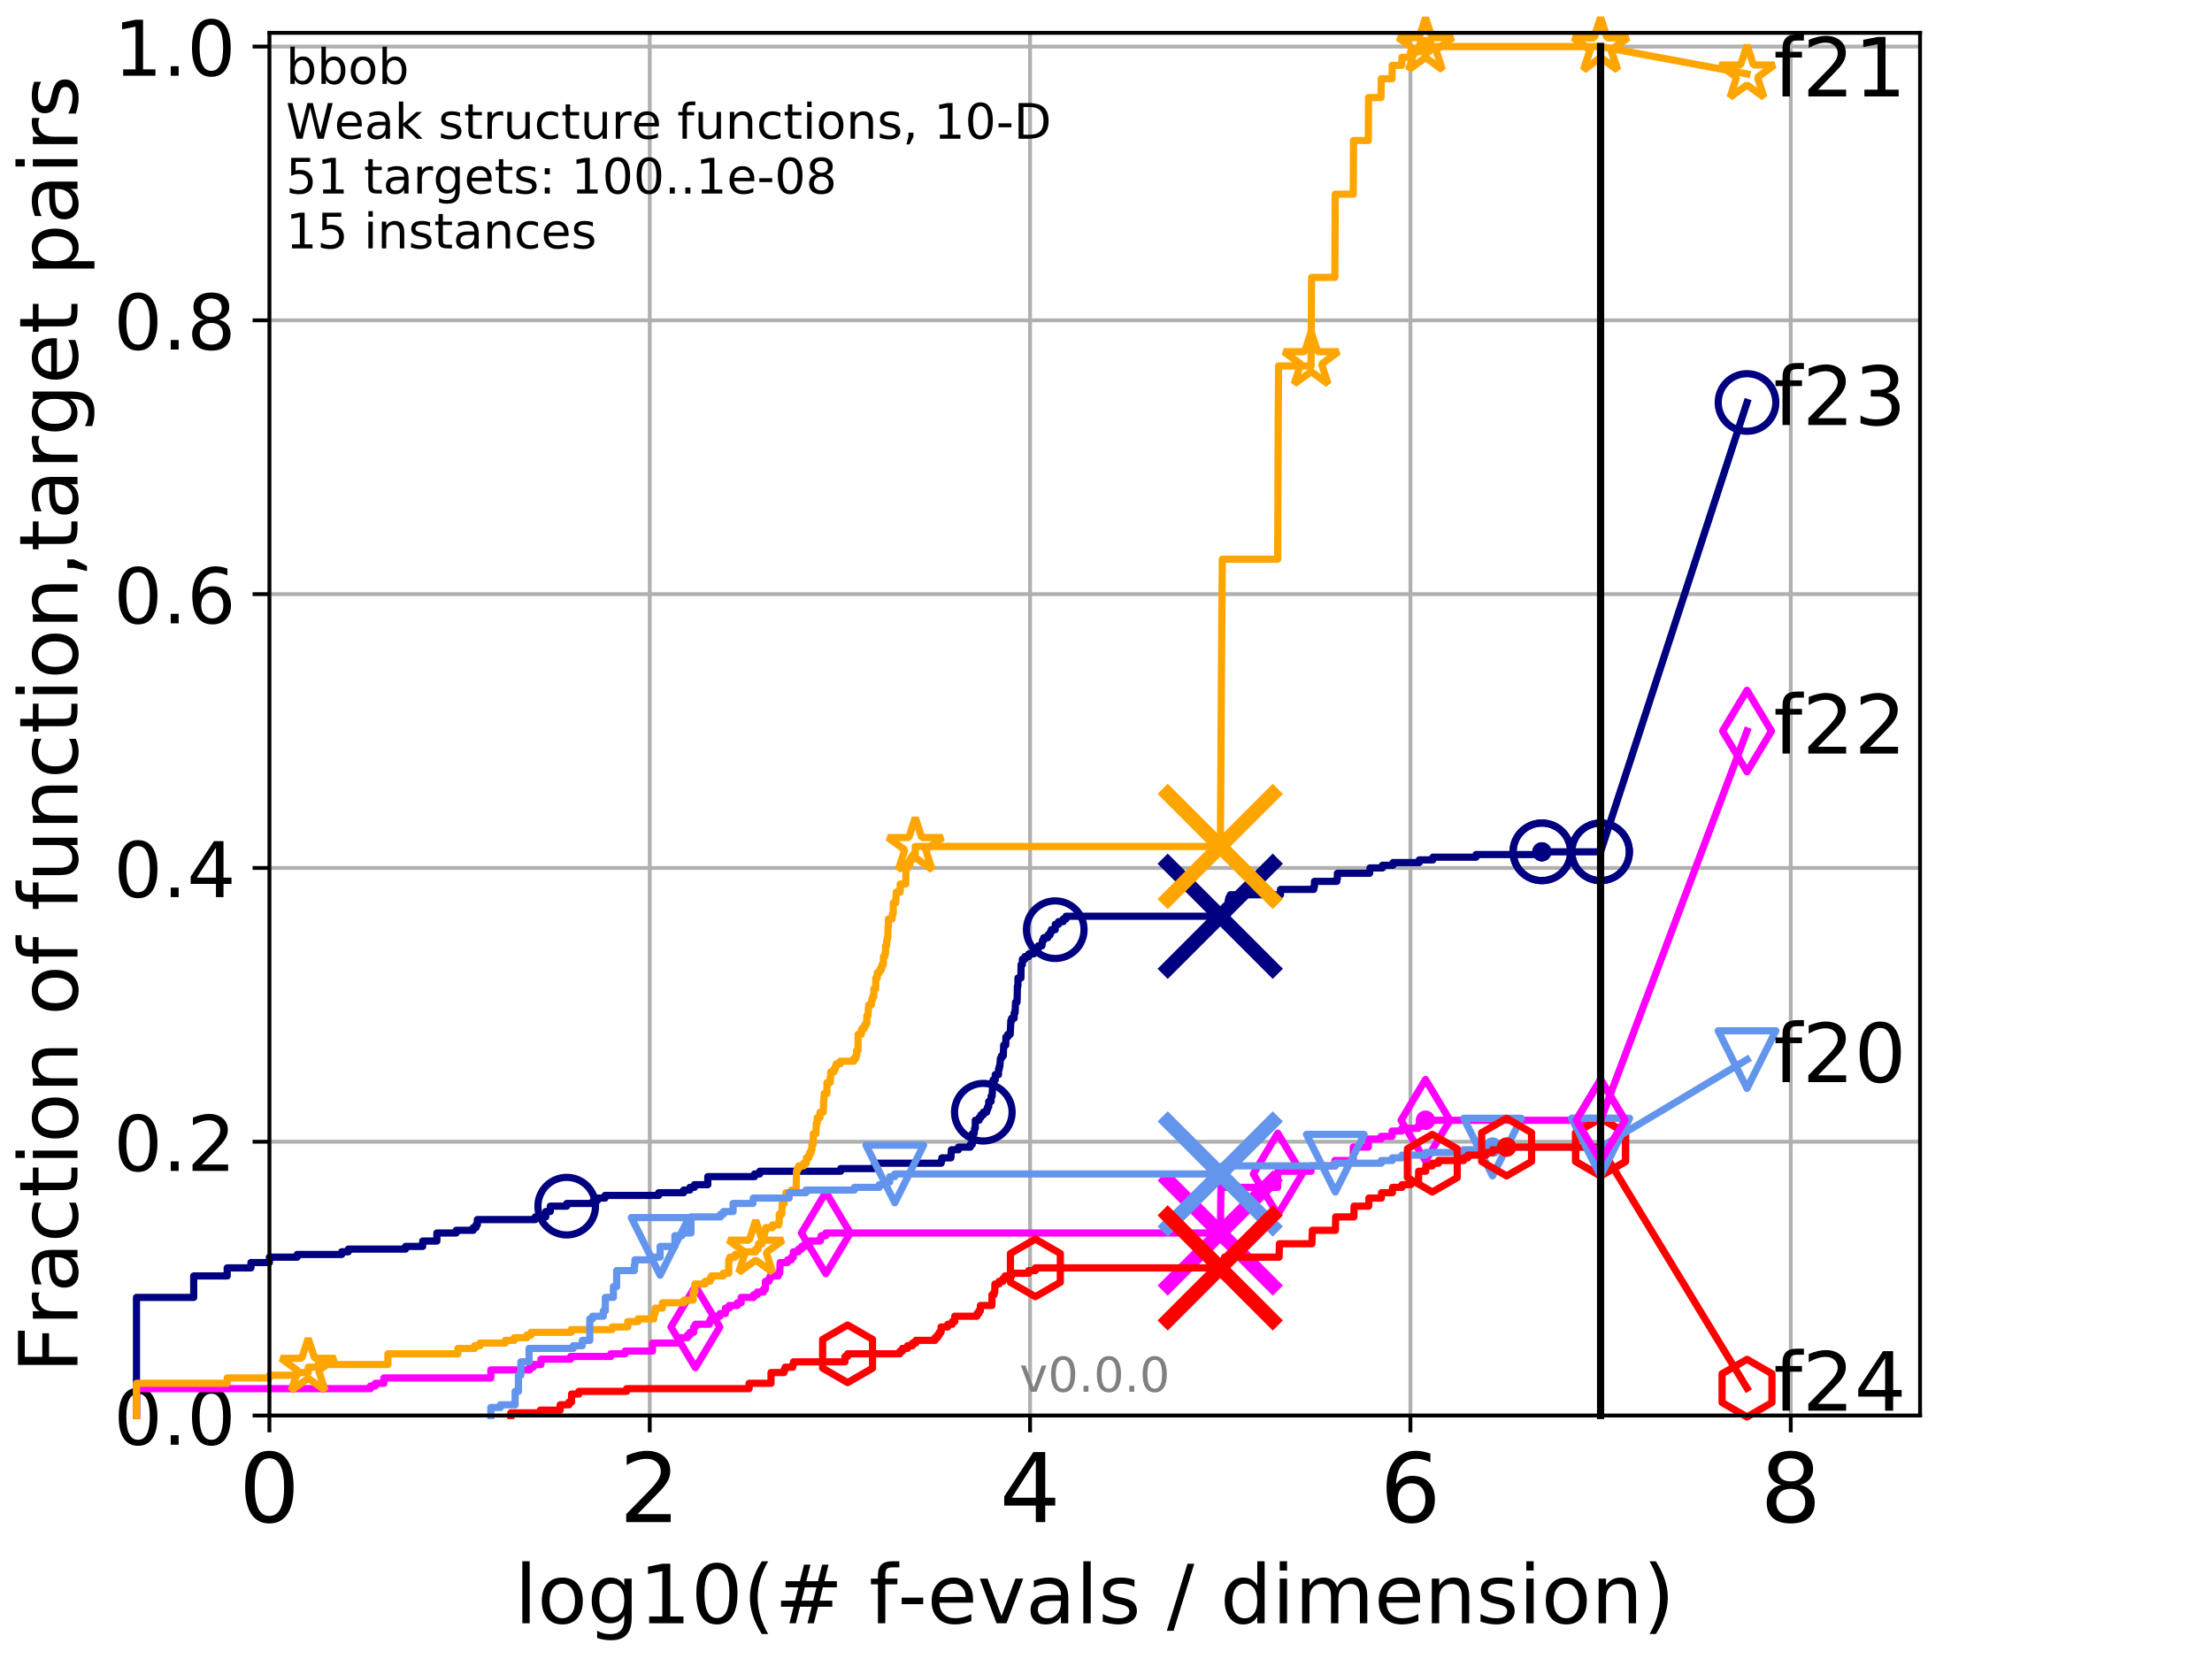 <?xml version="1.0" encoding="utf-8" standalone="no"?>
<!DOCTYPE svg PUBLIC "-//W3C//DTD SVG 1.1//EN"
  "http://www.w3.org/Graphics/SVG/1.1/DTD/svg11.dtd">
<!-- Created with matplotlib (http://matplotlib.org/) -->
<svg height="345.6pt" version="1.1" viewBox="0 0 460.8 345.6" width="460.8pt" xmlns="http://www.w3.org/2000/svg" xmlns:xlink="http://www.w3.org/1999/xlink">
 <defs>
  <style type="text/css">
*{stroke-linecap:butt;stroke-linejoin:round;}
  </style>
 </defs>
 <g id="figure_1">
  <g id="patch_1">
   <path d="M 0 345.6 
L 460.8 345.6 
L 460.8 0 
L 0 0 
z
" style="fill:#ffffff;"/>
  </g>
  <g id="axes_1">
   <g id="patch_2">
    <path d="M 56.12 294.88 
L 399.984 294.88 
L 399.984 6.845 
L 56.12 6.845 
z
" style="fill:#ffffff;"/>
   </g>
   <g id="matplotlib.axis_1">
    <g id="xtick_1">
     <g id="line2d_1">
      <path clip-path="url(#p5981db35ac)" d="M 56.12 294.88 
L 56.12 6.845 
" style="fill:none;stroke:#b0b0b0;stroke-linecap:square;stroke-width:0.8;"/>
     </g>
     <g id="line2d_2">
      <defs>
       <path d="M 0 0 
L 0 3.5 
" id="m1e2ebd99cb" style="stroke:#000000;stroke-width:0.8;"/>
      </defs>
      <g>
       <use style="stroke:#000000;stroke-width:0.8;" x="56.12" xlink:href="#m1e2ebd99cb" y="294.88"/>
      </g>
     </g>
     <g id="text_1">
      <!-- 0 -->
      <defs>
       <path d="M 31.781 66.406 
Q 24.172 66.406 20.328 58.906 
Q 16.5 51.422 16.5 36.375 
Q 16.5 21.391 20.328 13.891 
Q 24.172 6.391 31.781 6.391 
Q 39.453 6.391 43.281 13.891 
Q 47.125 21.391 47.125 36.375 
Q 47.125 51.422 43.281 58.906 
Q 39.453 66.406 31.781 66.406 
z
M 31.781 74.219 
Q 44.047 74.219 50.516 64.516 
Q 56.984 54.828 56.984 36.375 
Q 56.984 17.969 50.516 8.266 
Q 44.047 -1.422 31.781 -1.422 
Q 19.531 -1.422 13.062 8.266 
Q 6.594 17.969 6.594 36.375 
Q 6.594 54.828 13.062 64.516 
Q 19.531 74.219 31.781 74.219 
z
" id="DejaVuSans-30"/>
      </defs>
      <g transform="translate(49.758 317.077)scale(0.2 -0.2)">
       <use xlink:href="#DejaVuSans-30"/>
      </g>
     </g>
    </g>
    <g id="xtick_2">
     <g id="line2d_3">
      <path clip-path="url(#p5981db35ac)" d="M 135.351 294.88 
L 135.351 6.845 
" style="fill:none;stroke:#b0b0b0;stroke-linecap:square;stroke-width:0.8;"/>
     </g>
     <g id="line2d_4">
      <g>
       <use style="stroke:#000000;stroke-width:0.8;" x="135.351" xlink:href="#m1e2ebd99cb" y="294.88"/>
      </g>
     </g>
     <g id="text_2">
      <!-- 2 -->
      <defs>
       <path d="M 19.188 8.297 
L 53.609 8.297 
L 53.609 0 
L 7.328 0 
L 7.328 8.297 
Q 12.938 14.109 22.625 23.891 
Q 32.328 33.688 34.812 36.531 
Q 39.547 41.844 41.422 45.531 
Q 43.312 49.219 43.312 52.781 
Q 43.312 58.594 39.234 62.25 
Q 35.156 65.922 28.609 65.922 
Q 23.969 65.922 18.812 64.312 
Q 13.672 62.703 7.812 59.422 
L 7.812 69.391 
Q 13.766 71.781 18.938 73 
Q 24.125 74.219 28.422 74.219 
Q 39.75 74.219 46.484 68.547 
Q 53.219 62.891 53.219 53.422 
Q 53.219 48.922 51.531 44.891 
Q 49.859 40.875 45.406 35.406 
Q 44.188 33.984 37.641 27.219 
Q 31.109 20.453 19.188 8.297 
z
" id="DejaVuSans-32"/>
      </defs>
      <g transform="translate(128.989 317.077)scale(0.2 -0.2)">
       <use xlink:href="#DejaVuSans-32"/>
      </g>
     </g>
    </g>
    <g id="xtick_3">
     <g id="line2d_5">
      <path clip-path="url(#p5981db35ac)" d="M 214.583 294.88 
L 214.583 6.845 
" style="fill:none;stroke:#b0b0b0;stroke-linecap:square;stroke-width:0.8;"/>
     </g>
     <g id="line2d_6">
      <g>
       <use style="stroke:#000000;stroke-width:0.8;" x="214.583" xlink:href="#m1e2ebd99cb" y="294.88"/>
      </g>
     </g>
     <g id="text_3">
      <!-- 4 -->
      <defs>
       <path d="M 37.797 64.312 
L 12.891 25.391 
L 37.797 25.391 
z
M 35.203 72.906 
L 47.609 72.906 
L 47.609 25.391 
L 58.016 25.391 
L 58.016 17.188 
L 47.609 17.188 
L 47.609 0 
L 37.797 0 
L 37.797 17.188 
L 4.891 17.188 
L 4.891 26.703 
z
" id="DejaVuSans-34"/>
      </defs>
      <g transform="translate(208.22 317.077)scale(0.2 -0.2)">
       <use xlink:href="#DejaVuSans-34"/>
      </g>
     </g>
    </g>
    <g id="xtick_4">
     <g id="line2d_7">
      <path clip-path="url(#p5981db35ac)" d="M 293.814 294.88 
L 293.814 6.845 
" style="fill:none;stroke:#b0b0b0;stroke-linecap:square;stroke-width:0.8;"/>
     </g>
     <g id="line2d_8">
      <g>
       <use style="stroke:#000000;stroke-width:0.8;" x="293.814" xlink:href="#m1e2ebd99cb" y="294.88"/>
      </g>
     </g>
     <g id="text_4">
      <!-- 6 -->
      <defs>
       <path d="M 33.016 40.375 
Q 26.375 40.375 22.484 35.828 
Q 18.609 31.297 18.609 23.391 
Q 18.609 15.531 22.484 10.953 
Q 26.375 6.391 33.016 6.391 
Q 39.656 6.391 43.531 10.953 
Q 47.406 15.531 47.406 23.391 
Q 47.406 31.297 43.531 35.828 
Q 39.656 40.375 33.016 40.375 
z
M 52.594 71.297 
L 52.594 62.312 
Q 48.875 64.062 45.094 64.984 
Q 41.312 65.922 37.594 65.922 
Q 27.828 65.922 22.672 59.328 
Q 17.531 52.734 16.797 39.406 
Q 19.672 43.656 24.016 45.922 
Q 28.375 48.188 33.594 48.188 
Q 44.578 48.188 50.953 41.516 
Q 57.328 34.859 57.328 23.391 
Q 57.328 12.156 50.688 5.359 
Q 44.047 -1.422 33.016 -1.422 
Q 20.359 -1.422 13.672 8.266 
Q 6.984 17.969 6.984 36.375 
Q 6.984 53.656 15.188 63.938 
Q 23.391 74.219 37.203 74.219 
Q 40.922 74.219 44.703 73.484 
Q 48.484 72.75 52.594 71.297 
z
" id="DejaVuSans-36"/>
      </defs>
      <g transform="translate(287.452 317.077)scale(0.2 -0.2)">
       <use xlink:href="#DejaVuSans-36"/>
      </g>
     </g>
    </g>
    <g id="xtick_5">
     <g id="line2d_9">
      <path clip-path="url(#p5981db35ac)" d="M 373.045 294.88 
L 373.045 6.845 
" style="fill:none;stroke:#b0b0b0;stroke-linecap:square;stroke-width:0.8;"/>
     </g>
     <g id="line2d_10">
      <g>
       <use style="stroke:#000000;stroke-width:0.8;" x="373.045" xlink:href="#m1e2ebd99cb" y="294.88"/>
      </g>
     </g>
     <g id="text_5">
      <!-- 8 -->
      <defs>
       <path d="M 31.781 34.625 
Q 24.75 34.625 20.719 30.859 
Q 16.703 27.094 16.703 20.516 
Q 16.703 13.922 20.719 10.156 
Q 24.75 6.391 31.781 6.391 
Q 38.812 6.391 42.859 10.172 
Q 46.922 13.969 46.922 20.516 
Q 46.922 27.094 42.891 30.859 
Q 38.875 34.625 31.781 34.625 
z
M 21.922 38.812 
Q 15.578 40.375 12.031 44.719 
Q 8.5 49.078 8.5 55.328 
Q 8.5 64.062 14.719 69.141 
Q 20.953 74.219 31.781 74.219 
Q 42.672 74.219 48.875 69.141 
Q 55.078 64.062 55.078 55.328 
Q 55.078 49.078 51.531 44.719 
Q 48 40.375 41.703 38.812 
Q 48.828 37.156 52.797 32.312 
Q 56.781 27.484 56.781 20.516 
Q 56.781 9.906 50.312 4.234 
Q 43.844 -1.422 31.781 -1.422 
Q 19.734 -1.422 13.25 4.234 
Q 6.781 9.906 6.781 20.516 
Q 6.781 27.484 10.781 32.312 
Q 14.797 37.156 21.922 38.812 
z
M 18.312 54.391 
Q 18.312 48.734 21.844 45.562 
Q 25.391 42.391 31.781 42.391 
Q 38.141 42.391 41.719 45.562 
Q 45.312 48.734 45.312 54.391 
Q 45.312 60.062 41.719 63.234 
Q 38.141 66.406 31.781 66.406 
Q 25.391 66.406 21.844 63.234 
Q 18.312 60.062 18.312 54.391 
z
" id="DejaVuSans-38"/>
      </defs>
      <g transform="translate(366.683 317.077)scale(0.2 -0.2)">
       <use xlink:href="#DejaVuSans-38"/>
      </g>
     </g>
    </g>
    <g id="text_6">
     <!-- log10(# f-evals / dimension) -->
     <defs>
      <path d="M 9.422 75.984 
L 18.406 75.984 
L 18.406 0 
L 9.422 0 
z
" id="DejaVuSans-6c"/>
      <path d="M 30.609 48.391 
Q 23.391 48.391 19.188 42.75 
Q 14.984 37.109 14.984 27.297 
Q 14.984 17.484 19.156 11.844 
Q 23.344 6.203 30.609 6.203 
Q 37.797 6.203 41.984 11.859 
Q 46.188 17.531 46.188 27.297 
Q 46.188 37.016 41.984 42.703 
Q 37.797 48.391 30.609 48.391 
z
M 30.609 56 
Q 42.328 56 49.016 48.375 
Q 55.719 40.766 55.719 27.297 
Q 55.719 13.875 49.016 6.219 
Q 42.328 -1.422 30.609 -1.422 
Q 18.844 -1.422 12.172 6.219 
Q 5.516 13.875 5.516 27.297 
Q 5.516 40.766 12.172 48.375 
Q 18.844 56 30.609 56 
z
" id="DejaVuSans-6f"/>
      <path d="M 45.406 27.984 
Q 45.406 37.75 41.375 43.109 
Q 37.359 48.484 30.078 48.484 
Q 22.859 48.484 18.828 43.109 
Q 14.797 37.75 14.797 27.984 
Q 14.797 18.266 18.828 12.891 
Q 22.859 7.516 30.078 7.516 
Q 37.359 7.516 41.375 12.891 
Q 45.406 18.266 45.406 27.984 
z
M 54.391 6.781 
Q 54.391 -7.172 48.188 -13.984 
Q 42 -20.797 29.203 -20.797 
Q 24.469 -20.797 20.266 -20.094 
Q 16.062 -19.391 12.109 -17.922 
L 12.109 -9.188 
Q 16.062 -11.328 19.922 -12.344 
Q 23.781 -13.375 27.781 -13.375 
Q 36.625 -13.375 41.016 -8.766 
Q 45.406 -4.156 45.406 5.172 
L 45.406 9.625 
Q 42.625 4.781 38.281 2.391 
Q 33.938 0 27.875 0 
Q 17.828 0 11.672 7.656 
Q 5.516 15.328 5.516 27.984 
Q 5.516 40.672 11.672 48.328 
Q 17.828 56 27.875 56 
Q 33.938 56 38.281 53.609 
Q 42.625 51.219 45.406 46.391 
L 45.406 54.688 
L 54.391 54.688 
z
" id="DejaVuSans-67"/>
      <path d="M 12.406 8.297 
L 28.516 8.297 
L 28.516 63.922 
L 10.984 60.406 
L 10.984 69.391 
L 28.422 72.906 
L 38.281 72.906 
L 38.281 8.297 
L 54.391 8.297 
L 54.391 0 
L 12.406 0 
z
" id="DejaVuSans-31"/>
      <path d="M 31 75.875 
Q 24.469 64.656 21.281 53.656 
Q 18.109 42.672 18.109 31.391 
Q 18.109 20.125 21.312 9.062 
Q 24.516 -2 31 -13.188 
L 23.188 -13.188 
Q 15.875 -1.703 12.234 9.375 
Q 8.594 20.453 8.594 31.391 
Q 8.594 42.281 12.203 53.312 
Q 15.828 64.359 23.188 75.875 
z
" id="DejaVuSans-28"/>
      <path d="M 51.125 44 
L 36.922 44 
L 32.812 27.688 
L 47.125 27.688 
z
M 43.797 71.781 
L 38.719 51.516 
L 52.984 51.516 
L 58.109 71.781 
L 65.922 71.781 
L 60.891 51.516 
L 76.125 51.516 
L 76.125 44 
L 58.984 44 
L 54.984 27.688 
L 70.516 27.688 
L 70.516 20.219 
L 53.078 20.219 
L 48 0 
L 40.188 0 
L 45.219 20.219 
L 30.906 20.219 
L 25.875 0 
L 18.016 0 
L 23.094 20.219 
L 7.719 20.219 
L 7.719 27.688 
L 24.906 27.688 
L 29 44 
L 13.281 44 
L 13.281 51.516 
L 30.906 51.516 
L 35.891 71.781 
z
" id="DejaVuSans-23"/>
      <path id="DejaVuSans-20"/>
      <path d="M 37.109 75.984 
L 37.109 68.5 
L 28.516 68.5 
Q 23.688 68.5 21.797 66.547 
Q 19.922 64.594 19.922 59.516 
L 19.922 54.688 
L 34.719 54.688 
L 34.719 47.703 
L 19.922 47.703 
L 19.922 0 
L 10.891 0 
L 10.891 47.703 
L 2.297 47.703 
L 2.297 54.688 
L 10.891 54.688 
L 10.891 58.5 
Q 10.891 67.625 15.141 71.797 
Q 19.391 75.984 28.609 75.984 
z
" id="DejaVuSans-66"/>
      <path d="M 4.891 31.391 
L 31.203 31.391 
L 31.203 23.391 
L 4.891 23.391 
z
" id="DejaVuSans-2d"/>
      <path d="M 56.203 29.594 
L 56.203 25.203 
L 14.891 25.203 
Q 15.484 15.922 20.484 11.062 
Q 25.484 6.203 34.422 6.203 
Q 39.594 6.203 44.453 7.469 
Q 49.312 8.734 54.109 11.281 
L 54.109 2.781 
Q 49.266 0.734 44.188 -0.344 
Q 39.109 -1.422 33.891 -1.422 
Q 20.797 -1.422 13.156 6.188 
Q 5.516 13.812 5.516 26.812 
Q 5.516 40.234 12.766 48.109 
Q 20.016 56 32.328 56 
Q 43.359 56 49.781 48.891 
Q 56.203 41.797 56.203 29.594 
z
M 47.219 32.234 
Q 47.125 39.594 43.094 43.984 
Q 39.062 48.391 32.422 48.391 
Q 24.906 48.391 20.391 44.141 
Q 15.875 39.891 15.188 32.172 
z
" id="DejaVuSans-65"/>
      <path d="M 2.984 54.688 
L 12.5 54.688 
L 29.594 8.797 
L 46.688 54.688 
L 56.203 54.688 
L 35.688 0 
L 23.484 0 
z
" id="DejaVuSans-76"/>
      <path d="M 34.281 27.484 
Q 23.391 27.484 19.188 25 
Q 14.984 22.516 14.984 16.5 
Q 14.984 11.719 18.141 8.906 
Q 21.297 6.109 26.703 6.109 
Q 34.188 6.109 38.703 11.406 
Q 43.219 16.703 43.219 25.484 
L 43.219 27.484 
z
M 52.203 31.203 
L 52.203 0 
L 43.219 0 
L 43.219 8.297 
Q 40.141 3.328 35.547 0.953 
Q 30.953 -1.422 24.312 -1.422 
Q 15.922 -1.422 10.953 3.297 
Q 6 8.016 6 15.922 
Q 6 25.141 12.172 29.828 
Q 18.359 34.516 30.609 34.516 
L 43.219 34.516 
L 43.219 35.406 
Q 43.219 41.609 39.141 45 
Q 35.062 48.391 27.688 48.391 
Q 23 48.391 18.547 47.266 
Q 14.109 46.141 10.016 43.891 
L 10.016 52.203 
Q 14.938 54.109 19.578 55.047 
Q 24.219 56 28.609 56 
Q 40.484 56 46.344 49.844 
Q 52.203 43.703 52.203 31.203 
z
" id="DejaVuSans-61"/>
      <path d="M 44.281 53.078 
L 44.281 44.578 
Q 40.484 46.531 36.375 47.5 
Q 32.281 48.484 27.875 48.484 
Q 21.188 48.484 17.844 46.438 
Q 14.5 44.391 14.5 40.281 
Q 14.5 37.156 16.891 35.375 
Q 19.281 33.594 26.516 31.984 
L 29.594 31.297 
Q 39.156 29.25 43.188 25.516 
Q 47.219 21.781 47.219 15.094 
Q 47.219 7.469 41.188 3.016 
Q 35.156 -1.422 24.609 -1.422 
Q 20.219 -1.422 15.453 -0.562 
Q 10.688 0.297 5.422 2 
L 5.422 11.281 
Q 10.406 8.688 15.234 7.391 
Q 20.062 6.109 24.812 6.109 
Q 31.156 6.109 34.562 8.281 
Q 37.984 10.453 37.984 14.406 
Q 37.984 18.062 35.516 20.016 
Q 33.062 21.969 24.703 23.781 
L 21.578 24.516 
Q 13.234 26.266 9.516 29.906 
Q 5.812 33.547 5.812 39.891 
Q 5.812 47.609 11.281 51.797 
Q 16.75 56 26.812 56 
Q 31.781 56 36.172 55.266 
Q 40.578 54.547 44.281 53.078 
z
" id="DejaVuSans-73"/>
      <path d="M 25.391 72.906 
L 33.688 72.906 
L 8.297 -9.281 
L 0 -9.281 
z
" id="DejaVuSans-2f"/>
      <path d="M 45.406 46.391 
L 45.406 75.984 
L 54.391 75.984 
L 54.391 0 
L 45.406 0 
L 45.406 8.203 
Q 42.578 3.328 38.25 0.953 
Q 33.938 -1.422 27.875 -1.422 
Q 17.969 -1.422 11.734 6.484 
Q 5.516 14.406 5.516 27.297 
Q 5.516 40.188 11.734 48.094 
Q 17.969 56 27.875 56 
Q 33.938 56 38.25 53.625 
Q 42.578 51.266 45.406 46.391 
z
M 14.797 27.297 
Q 14.797 17.391 18.875 11.75 
Q 22.953 6.109 30.078 6.109 
Q 37.203 6.109 41.297 11.75 
Q 45.406 17.391 45.406 27.297 
Q 45.406 37.203 41.297 42.844 
Q 37.203 48.484 30.078 48.484 
Q 22.953 48.484 18.875 42.844 
Q 14.797 37.203 14.797 27.297 
z
" id="DejaVuSans-64"/>
      <path d="M 9.422 54.688 
L 18.406 54.688 
L 18.406 0 
L 9.422 0 
z
M 9.422 75.984 
L 18.406 75.984 
L 18.406 64.594 
L 9.422 64.594 
z
" id="DejaVuSans-69"/>
      <path d="M 52 44.188 
Q 55.375 50.25 60.062 53.125 
Q 64.75 56 71.094 56 
Q 79.641 56 84.281 50.016 
Q 88.922 44.047 88.922 33.016 
L 88.922 0 
L 79.891 0 
L 79.891 32.719 
Q 79.891 40.578 77.094 44.375 
Q 74.312 48.188 68.609 48.188 
Q 61.625 48.188 57.562 43.547 
Q 53.516 38.922 53.516 30.906 
L 53.516 0 
L 44.484 0 
L 44.484 32.719 
Q 44.484 40.625 41.703 44.406 
Q 38.922 48.188 33.109 48.188 
Q 26.219 48.188 22.156 43.531 
Q 18.109 38.875 18.109 30.906 
L 18.109 0 
L 9.078 0 
L 9.078 54.688 
L 18.109 54.688 
L 18.109 46.188 
Q 21.188 51.219 25.484 53.609 
Q 29.781 56 35.688 56 
Q 41.656 56 45.828 52.969 
Q 50 49.953 52 44.188 
z
" id="DejaVuSans-6d"/>
      <path d="M 54.891 33.016 
L 54.891 0 
L 45.906 0 
L 45.906 32.719 
Q 45.906 40.484 42.875 44.328 
Q 39.844 48.188 33.797 48.188 
Q 26.516 48.188 22.312 43.547 
Q 18.109 38.922 18.109 30.906 
L 18.109 0 
L 9.078 0 
L 9.078 54.688 
L 18.109 54.688 
L 18.109 46.188 
Q 21.344 51.125 25.703 53.562 
Q 30.078 56 35.797 56 
Q 45.219 56 50.047 50.172 
Q 54.891 44.344 54.891 33.016 
z
" id="DejaVuSans-6e"/>
      <path d="M 8.016 75.875 
L 15.828 75.875 
Q 23.141 64.359 26.781 53.312 
Q 30.422 42.281 30.422 31.391 
Q 30.422 20.453 26.781 9.375 
Q 23.141 -1.703 15.828 -13.188 
L 8.016 -13.188 
Q 14.5 -2 17.703 9.062 
Q 20.906 20.125 20.906 31.391 
Q 20.906 42.672 17.703 53.656 
Q 14.5 64.656 8.016 75.875 
z
" id="DejaVuSans-29"/>
     </defs>
     <g transform="translate(107.211 338.154)scale(0.17 -0.17)">
      <use xlink:href="#DejaVuSans-6c"/>
      <use x="27.783" xlink:href="#DejaVuSans-6f"/>
      <use x="88.965" xlink:href="#DejaVuSans-67"/>
      <use x="152.441" xlink:href="#DejaVuSans-31"/>
      <use x="216.064" xlink:href="#DejaVuSans-30"/>
      <use x="279.688" xlink:href="#DejaVuSans-28"/>
      <use x="318.701" xlink:href="#DejaVuSans-23"/>
      <use x="402.49" xlink:href="#DejaVuSans-20"/>
      <use x="434.277" xlink:href="#DejaVuSans-66"/>
      <use x="469.404" xlink:href="#DejaVuSans-2d"/>
      <use x="505.488" xlink:href="#DejaVuSans-65"/>
      <use x="567.012" xlink:href="#DejaVuSans-76"/>
      <use x="626.191" xlink:href="#DejaVuSans-61"/>
      <use x="687.471" xlink:href="#DejaVuSans-6c"/>
      <use x="715.254" xlink:href="#DejaVuSans-73"/>
      <use x="767.354" xlink:href="#DejaVuSans-20"/>
      <use x="799.141" xlink:href="#DejaVuSans-2f"/>
      <use x="832.832" xlink:href="#DejaVuSans-20"/>
      <use x="864.619" xlink:href="#DejaVuSans-64"/>
      <use x="928.096" xlink:href="#DejaVuSans-69"/>
      <use x="955.879" xlink:href="#DejaVuSans-6d"/>
      <use x="1053.291" xlink:href="#DejaVuSans-65"/>
      <use x="1114.814" xlink:href="#DejaVuSans-6e"/>
      <use x="1178.193" xlink:href="#DejaVuSans-73"/>
      <use x="1230.293" xlink:href="#DejaVuSans-69"/>
      <use x="1258.076" xlink:href="#DejaVuSans-6f"/>
      <use x="1319.258" xlink:href="#DejaVuSans-6e"/>
      <use x="1382.637" xlink:href="#DejaVuSans-29"/>
     </g>
    </g>
   </g>
   <g id="matplotlib.axis_2">
    <g id="ytick_1">
     <g id="line2d_11">
      <path clip-path="url(#p5981db35ac)" d="M 56.12 294.88 
L 399.984 294.88 
" style="fill:none;stroke:#b0b0b0;stroke-linecap:square;stroke-width:0.8;"/>
     </g>
     <g id="line2d_12">
      <defs>
       <path d="M 0 0 
L -3.5 0 
" id="mf4a960a35c" style="stroke:#000000;stroke-width:0.8;"/>
      </defs>
      <g>
       <use style="stroke:#000000;stroke-width:0.8;" x="56.12" xlink:href="#mf4a960a35c" y="294.88"/>
      </g>
     </g>
     <g id="text_7">
      <!-- 0.0 -->
      <defs>
       <path d="M 10.688 12.406 
L 21 12.406 
L 21 0 
L 10.688 0 
z
" id="DejaVuSans-2e"/>
      </defs>
      <g transform="translate(23.675 300.959)scale(0.16 -0.16)">
       <use xlink:href="#DejaVuSans-30"/>
       <use x="63.623" xlink:href="#DejaVuSans-2e"/>
       <use x="95.41" xlink:href="#DejaVuSans-30"/>
      </g>
     </g>
    </g>
    <g id="ytick_2">
     <g id="line2d_13">
      <path clip-path="url(#p5981db35ac)" d="M 56.12 237.843 
L 399.984 237.843 
" style="fill:none;stroke:#b0b0b0;stroke-linecap:square;stroke-width:0.8;"/>
     </g>
     <g id="line2d_14">
      <g>
       <use style="stroke:#000000;stroke-width:0.8;" x="56.12" xlink:href="#mf4a960a35c" y="237.843"/>
      </g>
     </g>
     <g id="text_8">
      <!-- 0.2 -->
      <g transform="translate(23.675 243.922)scale(0.16 -0.16)">
       <use xlink:href="#DejaVuSans-30"/>
       <use x="63.623" xlink:href="#DejaVuSans-2e"/>
       <use x="95.41" xlink:href="#DejaVuSans-32"/>
      </g>
     </g>
    </g>
    <g id="ytick_3">
     <g id="line2d_15">
      <path clip-path="url(#p5981db35ac)" d="M 56.12 180.807 
L 399.984 180.807 
" style="fill:none;stroke:#b0b0b0;stroke-linecap:square;stroke-width:0.8;"/>
     </g>
     <g id="line2d_16">
      <g>
       <use style="stroke:#000000;stroke-width:0.8;" x="56.12" xlink:href="#mf4a960a35c" y="180.807"/>
      </g>
     </g>
     <g id="text_9">
      <!-- 0.4 -->
      <g transform="translate(23.675 186.886)scale(0.16 -0.16)">
       <use xlink:href="#DejaVuSans-30"/>
       <use x="63.623" xlink:href="#DejaVuSans-2e"/>
       <use x="95.41" xlink:href="#DejaVuSans-34"/>
      </g>
     </g>
    </g>
    <g id="ytick_4">
     <g id="line2d_17">
      <path clip-path="url(#p5981db35ac)" d="M 56.12 123.77 
L 399.984 123.77 
" style="fill:none;stroke:#b0b0b0;stroke-linecap:square;stroke-width:0.8;"/>
     </g>
     <g id="line2d_18">
      <g>
       <use style="stroke:#000000;stroke-width:0.8;" x="56.12" xlink:href="#mf4a960a35c" y="123.77"/>
      </g>
     </g>
     <g id="text_10">
      <!-- 0.6 -->
      <g transform="translate(23.675 129.849)scale(0.16 -0.16)">
       <use xlink:href="#DejaVuSans-30"/>
       <use x="63.623" xlink:href="#DejaVuSans-2e"/>
       <use x="95.41" xlink:href="#DejaVuSans-36"/>
      </g>
     </g>
    </g>
    <g id="ytick_5">
     <g id="line2d_19">
      <path clip-path="url(#p5981db35ac)" d="M 56.12 66.734 
L 399.984 66.734 
" style="fill:none;stroke:#b0b0b0;stroke-linecap:square;stroke-width:0.8;"/>
     </g>
     <g id="line2d_20">
      <g>
       <use style="stroke:#000000;stroke-width:0.8;" x="56.12" xlink:href="#mf4a960a35c" y="66.734"/>
      </g>
     </g>
     <g id="text_11">
      <!-- 0.8 -->
      <g transform="translate(23.675 72.812)scale(0.16 -0.16)">
       <use xlink:href="#DejaVuSans-30"/>
       <use x="63.623" xlink:href="#DejaVuSans-2e"/>
       <use x="95.41" xlink:href="#DejaVuSans-38"/>
      </g>
     </g>
    </g>
    <g id="ytick_6">
     <g id="line2d_21">
      <path clip-path="url(#p5981db35ac)" d="M 56.12 9.697 
L 399.984 9.697 
" style="fill:none;stroke:#b0b0b0;stroke-linecap:square;stroke-width:0.8;"/>
     </g>
     <g id="line2d_22">
      <g>
       <use style="stroke:#000000;stroke-width:0.8;" x="56.12" xlink:href="#mf4a960a35c" y="9.697"/>
      </g>
     </g>
     <g id="text_12">
      <!-- 1.0 -->
      <g transform="translate(23.675 15.776)scale(0.16 -0.16)">
       <use xlink:href="#DejaVuSans-31"/>
       <use x="63.623" xlink:href="#DejaVuSans-2e"/>
       <use x="95.41" xlink:href="#DejaVuSans-30"/>
      </g>
     </g>
    </g>
    <g id="text_13">
     <!-- Fraction of function,target pairs -->
     <defs>
      <path d="M 9.812 72.906 
L 51.703 72.906 
L 51.703 64.594 
L 19.672 64.594 
L 19.672 43.109 
L 48.578 43.109 
L 48.578 34.812 
L 19.672 34.812 
L 19.672 0 
L 9.812 0 
z
" id="DejaVuSans-46"/>
      <path d="M 41.109 46.297 
Q 39.594 47.172 37.812 47.578 
Q 36.031 48 33.891 48 
Q 26.266 48 22.188 43.047 
Q 18.109 38.094 18.109 28.812 
L 18.109 0 
L 9.078 0 
L 9.078 54.688 
L 18.109 54.688 
L 18.109 46.188 
Q 20.953 51.172 25.484 53.578 
Q 30.031 56 36.531 56 
Q 37.453 56 38.578 55.875 
Q 39.703 55.766 41.062 55.516 
z
" id="DejaVuSans-72"/>
      <path d="M 48.781 52.594 
L 48.781 44.188 
Q 44.969 46.297 41.141 47.344 
Q 37.312 48.391 33.406 48.391 
Q 24.656 48.391 19.812 42.844 
Q 14.984 37.312 14.984 27.297 
Q 14.984 17.281 19.812 11.734 
Q 24.656 6.203 33.406 6.203 
Q 37.312 6.203 41.141 7.25 
Q 44.969 8.297 48.781 10.406 
L 48.781 2.094 
Q 45.016 0.344 40.984 -0.531 
Q 36.969 -1.422 32.422 -1.422 
Q 20.062 -1.422 12.781 6.344 
Q 5.516 14.109 5.516 27.297 
Q 5.516 40.672 12.859 48.328 
Q 20.219 56 33.016 56 
Q 37.156 56 41.109 55.141 
Q 45.062 54.297 48.781 52.594 
z
" id="DejaVuSans-63"/>
      <path d="M 18.312 70.219 
L 18.312 54.688 
L 36.812 54.688 
L 36.812 47.703 
L 18.312 47.703 
L 18.312 18.016 
Q 18.312 11.328 20.141 9.422 
Q 21.969 7.516 27.594 7.516 
L 36.812 7.516 
L 36.812 0 
L 27.594 0 
Q 17.188 0 13.234 3.875 
Q 9.281 7.766 9.281 18.016 
L 9.281 47.703 
L 2.688 47.703 
L 2.688 54.688 
L 9.281 54.688 
L 9.281 70.219 
z
" id="DejaVuSans-74"/>
      <path d="M 8.5 21.578 
L 8.5 54.688 
L 17.484 54.688 
L 17.484 21.922 
Q 17.484 14.156 20.5 10.266 
Q 23.531 6.391 29.594 6.391 
Q 36.859 6.391 41.078 11.031 
Q 45.312 15.672 45.312 23.688 
L 45.312 54.688 
L 54.297 54.688 
L 54.297 0 
L 45.312 0 
L 45.312 8.406 
Q 42.047 3.422 37.719 1 
Q 33.406 -1.422 27.688 -1.422 
Q 18.266 -1.422 13.375 4.438 
Q 8.5 10.297 8.5 21.578 
z
M 31.109 56 
z
" id="DejaVuSans-75"/>
      <path d="M 11.719 12.406 
L 22.016 12.406 
L 22.016 4 
L 14.016 -11.625 
L 7.719 -11.625 
L 11.719 4 
z
" id="DejaVuSans-2c"/>
      <path d="M 18.109 8.203 
L 18.109 -20.797 
L 9.078 -20.797 
L 9.078 54.688 
L 18.109 54.688 
L 18.109 46.391 
Q 20.953 51.266 25.266 53.625 
Q 29.594 56 35.594 56 
Q 45.562 56 51.781 48.094 
Q 58.016 40.188 58.016 27.297 
Q 58.016 14.406 51.781 6.484 
Q 45.562 -1.422 35.594 -1.422 
Q 29.594 -1.422 25.266 0.953 
Q 20.953 3.328 18.109 8.203 
z
M 48.688 27.297 
Q 48.688 37.203 44.609 42.844 
Q 40.531 48.484 33.406 48.484 
Q 26.266 48.484 22.188 42.844 
Q 18.109 37.203 18.109 27.297 
Q 18.109 17.391 22.188 11.75 
Q 26.266 6.109 33.406 6.109 
Q 40.531 6.109 44.609 11.75 
Q 48.688 17.391 48.688 27.297 
z
" id="DejaVuSans-70"/>
     </defs>
     <g transform="translate(16.14 286.002)rotate(-90)scale(0.17 -0.17)">
      <use xlink:href="#DejaVuSans-46"/>
      <use x="57.41" xlink:href="#DejaVuSans-72"/>
      <use x="98.523" xlink:href="#DejaVuSans-61"/>
      <use x="159.803" xlink:href="#DejaVuSans-63"/>
      <use x="214.783" xlink:href="#DejaVuSans-74"/>
      <use x="253.992" xlink:href="#DejaVuSans-69"/>
      <use x="281.775" xlink:href="#DejaVuSans-6f"/>
      <use x="342.957" xlink:href="#DejaVuSans-6e"/>
      <use x="406.336" xlink:href="#DejaVuSans-20"/>
      <use x="438.123" xlink:href="#DejaVuSans-6f"/>
      <use x="499.305" xlink:href="#DejaVuSans-66"/>
      <use x="534.51" xlink:href="#DejaVuSans-20"/>
      <use x="566.297" xlink:href="#DejaVuSans-66"/>
      <use x="601.502" xlink:href="#DejaVuSans-75"/>
      <use x="664.881" xlink:href="#DejaVuSans-6e"/>
      <use x="728.26" xlink:href="#DejaVuSans-63"/>
      <use x="783.24" xlink:href="#DejaVuSans-74"/>
      <use x="822.449" xlink:href="#DejaVuSans-69"/>
      <use x="850.232" xlink:href="#DejaVuSans-6f"/>
      <use x="911.414" xlink:href="#DejaVuSans-6e"/>
      <use x="974.793" xlink:href="#DejaVuSans-2c"/>
      <use x="1006.58" xlink:href="#DejaVuSans-74"/>
      <use x="1045.789" xlink:href="#DejaVuSans-61"/>
      <use x="1107.068" xlink:href="#DejaVuSans-72"/>
      <use x="1148.166" xlink:href="#DejaVuSans-67"/>
      <use x="1211.643" xlink:href="#DejaVuSans-65"/>
      <use x="1273.166" xlink:href="#DejaVuSans-74"/>
      <use x="1312.375" xlink:href="#DejaVuSans-20"/>
      <use x="1344.162" xlink:href="#DejaVuSans-70"/>
      <use x="1407.639" xlink:href="#DejaVuSans-61"/>
      <use x="1468.918" xlink:href="#DejaVuSans-69"/>
      <use x="1496.701" xlink:href="#DejaVuSans-72"/>
      <use x="1537.814" xlink:href="#DejaVuSans-73"/>
     </g>
    </g>
   </g>
   <g id="line2d_23">
    <defs>
     <path d="M 0 1.5 
C 0.398 1.5 0.779 1.342 1.061 1.061 
C 1.342 0.779 1.5 0.398 1.5 0 
C 1.5 -0.398 1.342 -0.779 1.061 -1.061 
C 0.779 -1.342 0.398 -1.5 0 -1.5 
C -0.398 -1.5 -0.779 -1.342 -1.061 -1.061 
C -1.342 -0.779 -1.5 -0.398 -1.5 0 
C -1.5 0.398 -1.342 0.779 -1.061 1.061 
C -0.779 1.342 -0.398 1.5 0 1.5 
z
" id="me881b2aa44" style="stroke:#000080;"/>
    </defs>
    <g>
     <use style="fill:#000080;stroke:#000080;" x="321.202" xlink:href="#me881b2aa44" y="177.452"/>
     <use style="fill:#000080;stroke:#000080;" x="321.202" xlink:href="#me881b2aa44" y="177.452"/>
    </g>
   </g>
   <g id="line2d_24">
    <path d="M 28.43 294.88 
L 28.43 270.276 
L 40.355 270.276 
L 40.355 265.803 
L 47.331 265.803 
L 47.331 264.125 
L 52.281 264.125 
L 52.281 263.007 
L 56.12 263.007 
L 56.12 261.888 
L 61.909 261.888 
L 61.909 261.329 
L 71.182 261.329 
L 71.182 260.77 
L 72.559 260.77 
L 72.559 260.211 
L 84.485 260.211 
L 84.485 259.652 
L 88.057 259.652 
L 88.057 258.533 
L 91.014 258.533 
L 91.014 256.856 
L 95.033 256.856 
L 95.033 256.296 
L 98.583 256.296 
L 98.583 255.737 
L 99.157 255.737 
L 99.157 255.178 
L 99.437 255.178 
L 99.437 254.06 
L 111.5 254.06 
L 111.5 253.501 
L 113.694 253.501 
L 113.694 252.382 
L 114.637 252.382 
L 114.637 251.264 
L 118.058 251.264 
L 118.058 250.705 
L 123.563 250.705 
L 123.563 250.145 
L 124.428 250.145 
L 124.428 249.586 
L 126.039 249.586 
L 126.039 249.027 
L 137.209 249.027 
L 137.209 248.468 
L 142.419 248.468 
L 142.419 247.909 
L 143.715 247.909 
L 143.715 247.35 
L 144.662 247.35 
L 144.662 246.79 
L 147.448 246.79 
L 147.448 245.113 
L 157.188 245.113 
L 157.188 244.554 
L 158.265 244.554 
L 158.265 243.994 
L 175.128 243.994 
L 175.128 243.435 
L 182.221 243.435 
L 182.221 242.317 
L 196.065 242.317 
L 196.065 241.758 
L 196.222 241.758 
L 196.222 241.199 
L 198.086 241.199 
L 198.188 239.521 
L 199.657 239.521 
L 199.657 238.962 
L 202.135 238.962 
L 202.135 238.403 
L 202.546 238.403 
L 202.546 236.166 
L 202.936 236.166 
L 203.038 235.048 
L 203.17 235.048 
L 203.17 233.37 
L 203.974 233.37 
L 203.974 232.811 
L 204.326 232.811 
L 204.326 232.252 
L 204.843 232.252 
L 204.843 231.692 
L 205.526 231.692 
L 205.526 231.133 
L 205.737 231.133 
L 205.737 230.574 
L 205.969 230.574 
L 205.969 229.456 
L 206.468 229.456 
L 206.468 228.337 
L 206.679 228.337 
L 206.777 226.101 
L 206.869 226.101 
L 206.869 224.982 
L 207.33 224.982 
L 207.33 223.864 
L 208.006 223.864 
L 208.006 222.745 
L 208.153 222.745 
L 208.153 222.186 
L 208.286 222.186 
L 208.394 220.509 
L 208.612 220.509 
L 208.612 219.95 
L 209.004 219.95 
L 209.082 217.713 
L 209.517 217.713 
L 209.544 216.035 
L 209.931 216.035 
L 209.931 215.476 
L 210.443 215.476 
L 210.549 213.239 
L 210.555 213.239 
L 210.555 212.68 
L 210.744 212.68 
L 210.744 212.121 
L 211.264 212.121 
L 211.277 211.003 
L 211.452 211.003 
L 211.557 208.766 
L 211.872 208.766 
L 211.951 205.411 
L 212.054 205.411 
L 212.062 203.733 
L 212.68 203.733 
L 212.705 200.937 
L 212.977 200.937 
L 212.977 199.819 
L 213.515 199.819 
L 213.515 199.26 
L 214.318 199.26 
L 214.318 198.701 
L 215.358 198.701 
L 215.358 198.141 
L 215.735 198.141 
L 215.735 197.582 
L 216.309 197.582 
L 216.309 197.023 
L 217.059 197.023 
L 217.165 195.905 
L 217.412 195.905 
L 217.412 195.346 
L 218.283 195.346 
L 218.283 194.786 
L 218.744 194.786 
L 218.744 194.227 
L 219.005 194.227 
L 219.005 193.668 
L 219.826 193.668 
L 219.826 192.55 
L 220.516 192.55 
L 220.516 191.99 
L 221.489 191.99 
L 221.489 191.431 
L 222.073 191.431 
L 222.073 190.872 
L 255.675 190.872 
L 255.698 188.635 
L 255.859 188.635 
L 255.873 187.517 
L 256.01 187.517 
L 256.01 186.958 
L 256.3 186.958 
L 256.3 186.399 
L 266.753 186.399 
L 266.753 185.28 
L 273.671 185.28 
L 273.671 184.721 
L 273.815 184.721 
L 273.829 183.603 
L 278.48 183.603 
L 278.48 183.044 
L 278.599 183.044 
L 278.599 181.925 
L 285.313 181.925 
L 285.394 180.807 
L 287.994 180.807 
L 287.994 180.248 
L 290.196 180.248 
L 290.196 179.688 
L 295.656 179.688 
L 295.656 179.129 
L 298.499 179.129 
L 298.499 178.57 
L 307.481 178.57 
L 307.481 178.011 
L 321.202 178.011 
L 321.202 177.452 
L 333.43 177.452 
L 333.43 177.452 
" style="fill:none;stroke:#000080;stroke-linecap:square;stroke-width:1.5;"/>
   </g>
   <g id="line2d_25">
    <defs>
     <path d="M 0 6 
C 1.591 6 3.117 5.368 4.243 4.243 
C 5.368 3.117 6 1.591 6 0 
C 6 -1.591 5.368 -3.117 4.243 -4.243 
C 3.117 -5.368 1.591 -6 0 -6 
C -1.591 -6 -3.117 -5.368 -4.243 -4.243 
C -5.368 -3.117 -6 -1.591 -6 0 
C -6 1.591 -5.368 3.117 -4.243 4.243 
C -3.117 5.368 -1.591 6 0 6 
z
" id="ma74e3b7dd9" style="stroke:#000080;stroke-width:1.5;"/>
    </defs>
    <g>
     <use style="fill-opacity:0;stroke:#000080;stroke-width:1.5;" x="118.058" xlink:href="#ma74e3b7dd9" y="251.264"/>
     <use style="fill-opacity:0;stroke:#000080;stroke-width:1.5;" x="204.843" xlink:href="#ma74e3b7dd9" y="231.692"/>
     <use style="fill-opacity:0;stroke:#000080;stroke-width:1.5;" x="219.826" xlink:href="#ma74e3b7dd9" y="193.668"/>
     <use style="fill-opacity:0;stroke:#000080;stroke-width:1.5;" x="321.202" xlink:href="#ma74e3b7dd9" y="177.452"/>
     <use style="fill-opacity:0;stroke:#000080;stroke-width:1.5;" x="321.202" xlink:href="#ma74e3b7dd9" y="177.452"/>
     <use style="fill-opacity:0;stroke:#000080;stroke-width:1.5;" x="333.43" xlink:href="#ma74e3b7dd9" y="177.452"/>
    </g>
   </g>
   <g id="line2d_26">
    <path style="fill:none;stroke:#000080;stroke-linecap:square;stroke-width:1.5;"/>
    <g/>
   </g>
   <g id="line2d_27">
    <path clip-path="url(#p5981db35ac)" d="M 254.198 190.872 
" style="fill:none;stroke:#000080;stroke-linecap:square;stroke-width:1.5;"/>
    <defs>
     <path d="M -12 12 
L 12 -12 
M -12 -12 
L 12 12 
" id="m9d43a1ff61" style="stroke:#000080;stroke-width:3;"/>
    </defs>
    <g clip-path="url(#p5981db35ac)">
     <use style="fill:#000080;stroke:#000080;stroke-width:3;" x="254.198" xlink:href="#m9d43a1ff61" y="190.872"/>
    </g>
   </g>
   <g id="line2d_28">
    <defs>
     <path d="M 0 1.5 
C 0.398 1.5 0.779 1.342 1.061 1.061 
C 1.342 0.779 1.5 0.398 1.5 0 
C 1.5 -0.398 1.342 -0.779 1.061 -1.061 
C 0.779 -1.342 0.398 -1.5 0 -1.5 
C -0.398 -1.5 -0.779 -1.342 -1.061 -1.061 
C -1.342 -0.779 -1.5 -0.398 -1.5 0 
C -1.5 0.398 -1.342 0.779 -1.061 1.061 
C -0.779 1.342 -0.398 1.5 0 1.5 
z
" id="me4fa3985c2" style="stroke:#ff00ff;"/>
    </defs>
    <g>
     <use style="fill:#ff00ff;stroke:#ff00ff;" x="296.96" xlink:href="#me4fa3985c2" y="233.37"/>
     <use style="fill:#ff00ff;stroke:#ff00ff;" x="296.96" xlink:href="#me4fa3985c2" y="233.37"/>
    </g>
   </g>
   <g id="line2d_29">
    <path d="M 28.43 294.88 
L 28.43 289.288 
L 77.175 289.288 
L 77.175 288.729 
L 78.158 288.729 
L 78.158 288.17 
L 79.971 288.17 
L 79.971 287.051 
L 102.247 287.051 
L 102.247 285.374 
L 110.362 285.374 
L 110.362 284.815 
L 111.082 284.815 
L 111.082 284.256 
L 112.697 284.256 
L 112.697 283.137 
L 118.884 283.137 
L 118.884 282.578 
L 127.237 282.578 
L 127.237 282.019 
L 130.217 282.019 
L 130.217 281.46 
L 135.927 281.46 
L 135.927 279.782 
L 141.311 279.782 
L 141.311 278.664 
L 143.221 278.664 
L 143.221 278.105 
L 143.736 278.105 
L 143.736 277.545 
L 144.501 277.545 
L 144.501 276.427 
L 144.861 276.427 
L 144.861 275.868 
L 147.769 275.868 
L 147.769 275.309 
L 148.018 275.309 
L 148.018 274.749 
L 148.393 274.749 
L 148.393 274.19 
L 150.007 274.19 
L 150.007 273.631 
L 151.116 273.631 
L 151.116 272.513 
L 151.909 272.513 
L 151.909 271.954 
L 153.61 271.954 
L 153.61 271.394 
L 154.39 271.394 
L 154.39 270.276 
L 157.003 270.276 
L 157.003 269.717 
L 157.749 269.717 
L 157.749 269.158 
L 159.021 269.158 
L 159.021 268.598 
L 159.433 268.598 
L 159.45 266.921 
L 160.189 266.921 
L 160.189 266.362 
L 160.471 266.362 
L 160.471 265.803 
L 162.123 265.803 
L 162.123 265.243 
L 162.418 265.243 
L 162.525 263.007 
L 164.063 263.007 
L 164.063 262.447 
L 164.856 262.447 
L 164.856 261.888 
L 165.272 261.888 
L 165.272 260.77 
L 166.327 260.77 
L 166.327 260.211 
L 166.99 260.211 
L 166.99 259.652 
L 167.719 259.652 
L 167.719 259.092 
L 167.844 259.092 
L 167.844 258.533 
L 170.89 258.533 
L 170.89 257.974 
L 171.08 257.974 
L 171.08 257.415 
L 172.041 257.415 
L 172.041 256.856 
L 254.233 256.856 
L 254.336 247.909 
L 254.367 247.909 
L 254.367 247.35 
L 266.149 247.35 
L 266.18 243.994 
L 273.11 243.994 
L 273.127 242.876 
L 278.075 242.876 
L 278.084 241.758 
L 281.894 241.758 
L 281.916 238.962 
L 285.038 238.962 
L 285.054 237.284 
L 287.697 237.284 
L 287.697 236.725 
L 289.989 236.725 
L 289.992 235.607 
L 292.01 235.607 
L 292.01 235.048 
L 295.46 235.048 
L 295.46 234.488 
L 296.96 234.488 
L 296.96 233.37 
L 333.43 233.37 
L 333.43 233.37 
" style="fill:none;stroke:#ff00ff;stroke-linecap:square;stroke-width:1.5;"/>
   </g>
   <g id="line2d_30">
    <defs>
     <path d="M -0 8.485 
L 5.091 0 
L 0 -8.485 
L -5.091 -0 
z
" id="me962150532" style="stroke:#ff00ff;stroke-linejoin:miter;stroke-width:1.5;"/>
    </defs>
    <g>
     <use style="fill-opacity:0;stroke:#ff00ff;stroke-linejoin:miter;stroke-width:1.5;" x="144.861" xlink:href="#me962150532" y="276.427"/>
     <use style="fill-opacity:0;stroke:#ff00ff;stroke-linejoin:miter;stroke-width:1.5;" x="172.041" xlink:href="#me962150532" y="256.856"/>
     <use style="fill-opacity:0;stroke:#ff00ff;stroke-linejoin:miter;stroke-width:1.5;" x="266.18" xlink:href="#me962150532" y="244.554"/>
     <use style="fill-opacity:0;stroke:#ff00ff;stroke-linejoin:miter;stroke-width:1.5;" x="296.96" xlink:href="#me962150532" y="233.37"/>
     <use style="fill-opacity:0;stroke:#ff00ff;stroke-linejoin:miter;stroke-width:1.5;" x="333.43" xlink:href="#me962150532" y="233.37"/>
    </g>
   </g>
   <g id="line2d_31">
    <path style="fill:none;stroke:#ff00ff;stroke-linecap:square;stroke-width:1.5;"/>
    <g/>
   </g>
   <g id="line2d_32">
    <path clip-path="url(#p5981db35ac)" d="M 254.198 256.856 
" style="fill:none;stroke:#ff00ff;stroke-linecap:square;stroke-width:1.5;"/>
    <defs>
     <path d="M -12 12 
L 12 -12 
M -12 -12 
L 12 12 
" id="mc19fd9a9ed" style="stroke:#ff00ff;stroke-width:3;"/>
    </defs>
    <g clip-path="url(#p5981db35ac)">
     <use style="fill:#ff00ff;stroke:#ff00ff;stroke-width:3;" x="254.198" xlink:href="#mc19fd9a9ed" y="256.856"/>
    </g>
   </g>
   <g id="line2d_33">
    <defs>
     <path d="M 0 1.5 
C 0.398 1.5 0.779 1.342 1.061 1.061 
C 1.342 0.779 1.5 0.398 1.5 0 
C 1.5 -0.398 1.342 -0.779 1.061 -1.061 
C 0.779 -1.342 0.398 -1.5 0 -1.5 
C -0.398 -1.5 -0.779 -1.342 -1.061 -1.061 
C -1.342 -0.779 -1.5 -0.398 -1.5 0 
C -1.5 0.398 -1.342 0.779 -1.061 1.061 
C -0.779 1.342 -0.398 1.5 0 1.5 
z
" id="me75cf7c435" style="stroke:#ffa500;"/>
    </defs>
    <g>
     <use style="fill:#ffa500;stroke:#ffa500;" x="296.96" xlink:href="#me75cf7c435" y="9.697"/>
     <use style="fill:#ffa500;stroke:#ffa500;" x="296.96" xlink:href="#me75cf7c435" y="9.697"/>
    </g>
   </g>
   <g id="line2d_34">
    <path d="M 28.43 294.88 
L 28.43 288.17 
L 47.331 288.17 
L 47.331 287.051 
L 56.12 287.051 
L 56.12 286.492 
L 61.909 286.492 
L 61.909 285.933 
L 64.206 285.933 
L 64.206 284.815 
L 66.233 284.815 
L 66.233 284.256 
L 80.81 284.256 
L 80.81 282.019 
L 95.388 282.019 
L 95.388 280.9 
L 98.872 280.9 
L 98.872 280.341 
L 99.983 280.341 
L 99.983 279.782 
L 105.265 279.782 
L 105.265 279.223 
L 107.137 279.223 
L 107.137 278.664 
L 109.764 278.664 
L 109.764 278.105 
L 110.654 278.105 
L 110.654 277.545 
L 118.974 277.545 
L 118.974 276.986 
L 127.511 276.986 
L 127.511 276.427 
L 130.765 276.427 
L 130.765 275.309 
L 132.916 275.309 
L 132.916 274.749 
L 136.191 274.749 
L 136.191 273.631 
L 136.483 273.631 
L 136.483 272.513 
L 137.994 272.513 
L 137.994 271.394 
L 142.487 271.394 
L 142.487 270.835 
L 144.42 270.835 
L 144.42 269.158 
L 144.742 269.158 
L 144.742 267.48 
L 146.894 267.48 
L 146.894 266.921 
L 147.902 266.921 
L 147.902 266.362 
L 148.198 266.362 
L 148.198 265.803 
L 150.642 265.803 
L 150.642 265.243 
L 151.804 265.243 
L 151.804 262.447 
L 152.053 262.447 
L 152.053 261.888 
L 153.176 261.888 
L 153.176 261.329 
L 154.424 261.329 
L 154.424 260.77 
L 157.428 260.77 
L 157.428 260.211 
L 157.935 260.211 
L 158 259.092 
L 158.731 259.092 
L 158.731 257.415 
L 159.211 257.415 
L 159.211 256.856 
L 159.322 256.856 
L 159.322 256.296 
L 159.543 256.296 
L 159.543 255.737 
L 160.912 255.737 
L 160.912 255.178 
L 162.202 255.178 
L 162.202 254.619 
L 162.325 254.619 
L 162.325 252.941 
L 162.862 252.941 
L 162.945 250.705 
L 163.348 250.705 
L 163.348 249.586 
L 163.723 249.586 
L 163.723 248.468 
L 164.88 248.468 
L 164.88 247.909 
L 165.854 247.909 
L 165.93 243.994 
L 166.081 243.994 
L 166.081 243.435 
L 166.395 243.435 
L 166.395 242.876 
L 167.412 242.876 
L 167.412 242.317 
L 167.974 242.317 
L 167.974 241.199 
L 168.488 241.199 
L 168.488 240.639 
L 168.687 240.639 
L 168.687 240.08 
L 168.992 240.08 
L 168.992 239.521 
L 169.133 239.521 
L 169.133 238.403 
L 169.415 238.403 
L 169.415 236.166 
L 169.985 236.166 
L 170.05 233.929 
L 170.245 233.929 
L 170.254 232.811 
L 170.824 232.811 
L 170.824 231.692 
L 171.502 231.692 
L 171.595 228.896 
L 171.678 228.896 
L 171.703 227.778 
L 172.276 227.778 
L 172.276 225.541 
L 172.939 225.541 
L 172.939 224.423 
L 173.051 224.423 
L 173.051 223.305 
L 173.715 223.305 
L 173.715 222.745 
L 174.019 222.745 
L 174.019 222.186 
L 174.2 222.186 
L 174.2 221.627 
L 175.029 221.627 
L 175.029 221.068 
L 177.867 221.068 
L 177.867 220.509 
L 178.278 220.509 
L 178.278 219.95 
L 178.445 219.95 
L 178.445 218.831 
L 178.745 218.831 
L 178.757 215.476 
L 179.433 215.476 
L 179.484 214.358 
L 179.979 214.358 
L 179.979 213.799 
L 180.283 213.799 
L 180.283 213.239 
L 180.581 213.239 
L 180.581 211.562 
L 180.817 211.562 
L 180.915 209.884 
L 180.966 209.884 
L 180.966 209.325 
L 181.523 209.325 
L 181.628 208.207 
L 181.775 208.207 
L 181.775 207.648 
L 182.039 207.648 
L 182.039 205.97 
L 182.425 205.97 
L 182.431 203.733 
L 182.756 203.733 
L 182.756 202.615 
L 183.237 202.615 
L 183.237 202.056 
L 183.572 202.056 
L 183.572 201.497 
L 183.753 201.497 
L 183.753 200.937 
L 184.025 200.937 
L 184.025 199.26 
L 184.312 199.26 
L 184.312 198.701 
L 184.473 198.701 
L 184.473 197.023 
L 184.705 197.023 
L 184.705 195.905 
L 184.826 195.905 
L 184.826 195.346 
L 184.947 195.346 
L 184.986 193.109 
L 185.068 193.109 
L 185.068 191.431 
L 185.846 191.431 
L 185.917 190.313 
L 186.082 190.313 
L 186.082 188.076 
L 186.587 188.076 
L 186.688 186.399 
L 186.707 186.399 
L 186.707 185.839 
L 187.531 185.839 
L 187.531 184.162 
L 188.679 184.162 
L 188.731 180.807 
L 189.094 180.807 
L 189.094 180.248 
L 189.504 180.248 
L 189.504 179.129 
L 189.804 179.129 
L 189.804 178.57 
L 190.23 178.57 
L 190.23 178.011 
L 190.667 178.011 
L 190.667 176.333 
L 254.226 176.333 
L 254.336 159.558 
L 254.339 159.558 
L 254.448 140.546 
L 254.45 140.546 
L 254.552 125.448 
L 254.563 125.448 
L 254.622 116.501 
L 266.166 116.501 
L 266.277 86.864 
L 266.278 86.864 
L 266.349 76.24 
L 273.124 76.24 
L 273.213 58.346 
L 273.242 58.346 
L 273.242 57.787 
L 278.072 57.787 
L 278.153 40.452 
L 281.909 40.452 
L 281.965 29.268 
L 285.042 29.268 
L 285.093 20.322 
L 287.691 20.322 
L 287.732 16.407 
L 289.987 16.407 
L 290.026 13.611 
L 292.015 13.611 
L 292.048 11.934 
L 293.824 11.934 
L 293.838 10.815 
L 295.466 10.815 
L 295.466 10.256 
L 296.96 10.256 
L 296.96 9.697 
L 333.43 9.697 
L 333.43 9.697 
" style="fill:none;stroke:#ffa500;stroke-linecap:square;stroke-width:1.5;"/>
   </g>
   <g id="line2d_35">
    <defs>
     <path d="M 0 -6 
L -1.347 -1.854 
L -5.706 -1.854 
L -2.18 0.708 
L -3.527 4.854 
L -0 2.292 
L 3.527 4.854 
L 2.18 0.708 
L 5.706 -1.854 
L 1.347 -1.854 
z
" id="mf1d8fd2c70" style="stroke:#ffa500;stroke-linejoin:bevel;stroke-width:1.5;"/>
    </defs>
    <g>
     <use style="fill-opacity:0;stroke:#ffa500;stroke-linejoin:bevel;stroke-width:1.5;" x="64.206" xlink:href="#mf1d8fd2c70" y="284.815"/>
     <use style="fill-opacity:0;stroke:#ffa500;stroke-linejoin:bevel;stroke-width:1.5;" x="157.428" xlink:href="#mf1d8fd2c70" y="260.211"/>
     <use style="fill-opacity:0;stroke:#ffa500;stroke-linejoin:bevel;stroke-width:1.5;" x="190.667" xlink:href="#mf1d8fd2c70" y="176.333"/>
     <use style="fill-opacity:0;stroke:#ffa500;stroke-linejoin:bevel;stroke-width:1.5;" x="273.134" xlink:href="#mf1d8fd2c70" y="75.121"/>
     <use style="fill-opacity:0;stroke:#ffa500;stroke-linejoin:bevel;stroke-width:1.5;" x="296.96" xlink:href="#mf1d8fd2c70" y="9.697"/>
     <use style="fill-opacity:0;stroke:#ffa500;stroke-linejoin:bevel;stroke-width:1.5;" x="333.43" xlink:href="#mf1d8fd2c70" y="9.697"/>
    </g>
   </g>
   <g id="line2d_36">
    <path style="fill:none;stroke:#ffa500;stroke-linecap:square;stroke-width:1.5;"/>
    <g/>
   </g>
   <g id="line2d_37">
    <path clip-path="url(#p5981db35ac)" d="M 254.198 176.333 
" style="fill:none;stroke:#ffa500;stroke-linecap:square;stroke-width:1.5;"/>
    <defs>
     <path d="M -12 12 
L 12 -12 
M -12 -12 
L 12 12 
" id="m3b9b05639d" style="stroke:#ffa500;stroke-width:3;"/>
    </defs>
    <g clip-path="url(#p5981db35ac)">
     <use style="fill:#ffa500;stroke:#ffa500;stroke-width:3;" x="254.198" xlink:href="#m3b9b05639d" y="176.333"/>
    </g>
   </g>
   <g id="line2d_38">
    <defs>
     <path d="M 0 1.5 
C 0.398 1.5 0.779 1.342 1.061 1.061 
C 1.342 0.779 1.5 0.398 1.5 0 
C 1.5 -0.398 1.342 -0.779 1.061 -1.061 
C 0.779 -1.342 0.398 -1.5 0 -1.5 
C -0.398 -1.5 -0.779 -1.342 -1.061 -1.061 
C -1.342 -0.779 -1.5 -0.398 -1.5 0 
C -1.5 0.398 -1.342 0.779 -1.061 1.061 
C -0.779 1.342 -0.398 1.5 0 1.5 
z
" id="m938c7de983" style="stroke:#6495ed;"/>
    </defs>
    <g>
     <use style="fill:#6495ed;stroke:#6495ed;" x="310.921" xlink:href="#m938c7de983" y="238.962"/>
     <use style="fill:#6495ed;stroke:#6495ed;" x="310.921" xlink:href="#m938c7de983" y="238.962"/>
    </g>
   </g>
   <g id="line2d_39">
    <path d="M 102.247 294.88 
L 102.247 293.202 
L 104.247 293.202 
L 104.247 292.643 
L 107.314 292.643 
L 107.314 289.847 
L 108.002 289.847 
L 108.002 286.492 
L 108.501 286.492 
L 108.501 283.696 
L 110.215 283.696 
L 110.215 280.9 
L 119.414 280.9 
L 119.414 280.341 
L 121.305 280.341 
L 121.305 279.223 
L 122.866 279.223 
L 122.866 274.749 
L 123.426 274.749 
L 123.426 274.19 
L 125.68 274.19 
L 125.68 273.072 
L 126.098 273.072 
L 126.098 270.276 
L 127.78 270.276 
L 127.78 268.039 
L 128.461 268.039 
L 128.461 264.684 
L 132.146 264.684 
L 132.146 263.566 
L 132.269 263.566 
L 132.269 262.447 
L 135.692 262.447 
L 135.692 261.888 
L 137.515 261.888 
L 137.515 259.652 
L 140.591 259.652 
L 140.591 257.415 
L 142.073 257.415 
L 142.073 256.856 
L 143.946 256.856 
L 143.946 253.501 
L 150.095 253.501 
L 150.095 252.941 
L 150.726 252.941 
L 150.726 252.382 
L 152.718 252.382 
L 152.718 250.705 
L 156.846 250.705 
L 156.846 250.145 
L 156.915 250.145 
L 156.915 249.586 
L 164.391 249.586 
L 164.391 248.468 
L 167.912 248.468 
L 167.912 247.909 
L 177.983 247.909 
L 177.983 247.35 
L 183.163 247.35 
L 183.163 246.79 
L 184.518 246.79 
L 184.518 246.231 
L 185.353 246.231 
L 185.353 245.113 
L 186.404 245.113 
L 186.404 244.554 
L 254.672 244.554 
L 254.672 242.876 
L 278.169 242.876 
L 278.169 242.317 
L 287.746 242.317 
L 287.746 241.758 
L 290.035 241.758 
L 290.035 241.199 
L 292.055 241.199 
L 292.055 240.639 
L 296.991 240.639 
L 296.991 240.08 
L 304.882 240.08 
L 304.882 239.521 
L 310.921 239.521 
L 310.921 238.962 
L 333.43 238.962 
" style="fill:none;stroke:#6495ed;stroke-linecap:square;stroke-width:1.5;"/>
   </g>
   <g id="line2d_40">
    <defs>
     <path d="M -0 6 
L 6 -6 
L -6 -6 
z
" id="m44c80844fb" style="stroke:#6495ed;stroke-linejoin:miter;stroke-width:1.5;"/>
    </defs>
    <g>
     <use style="fill-opacity:0;stroke:#6495ed;stroke-linejoin:miter;stroke-width:1.5;" x="137.515" xlink:href="#m44c80844fb" y="259.652"/>
     <use style="fill-opacity:0;stroke:#6495ed;stroke-linejoin:miter;stroke-width:1.5;" x="186.404" xlink:href="#m44c80844fb" y="244.554"/>
     <use style="fill-opacity:0;stroke:#6495ed;stroke-linejoin:miter;stroke-width:1.5;" x="278.169" xlink:href="#m44c80844fb" y="242.317"/>
     <use style="fill-opacity:0;stroke:#6495ed;stroke-linejoin:miter;stroke-width:1.5;" x="310.921" xlink:href="#m44c80844fb" y="238.962"/>
     <use style="fill-opacity:0;stroke:#6495ed;stroke-linejoin:miter;stroke-width:1.5;" x="333.43" xlink:href="#m44c80844fb" y="238.962"/>
    </g>
   </g>
   <g id="line2d_41">
    <path style="fill:none;stroke:#6495ed;stroke-linecap:square;stroke-width:1.5;"/>
    <g/>
   </g>
   <g id="line2d_42">
    <path clip-path="url(#p5981db35ac)" d="M 254.198 244.554 
" style="fill:none;stroke:#6495ed;stroke-linecap:square;stroke-width:1.5;"/>
    <defs>
     <path d="M -12 12 
L 12 -12 
M -12 -12 
L 12 12 
" id="mdfce714a57" style="stroke:#6495ed;stroke-width:3;"/>
    </defs>
    <g clip-path="url(#p5981db35ac)">
     <use style="fill:#6495ed;stroke:#6495ed;stroke-width:3;" x="254.198" xlink:href="#mdfce714a57" y="244.554"/>
    </g>
   </g>
   <g id="line2d_43">
    <defs>
     <path d="M 0 1.5 
C 0.398 1.5 0.779 1.342 1.061 1.061 
C 1.342 0.779 1.5 0.398 1.5 0 
C 1.5 -0.398 1.342 -0.779 1.061 -1.061 
C 0.779 -1.342 0.398 -1.5 0 -1.5 
C -0.398 -1.5 -0.779 -1.342 -1.061 -1.061 
C -1.342 -0.779 -1.5 -0.398 -1.5 0 
C -1.5 0.398 -1.342 0.779 -1.061 1.061 
C -0.779 1.342 -0.398 1.5 0 1.5 
z
" id="mbe2c5ed137" style="stroke:#ff0000;"/>
    </defs>
    <g>
     <use style="fill:#ff0000;stroke:#ff0000;" x="313.851" xlink:href="#mbe2c5ed137" y="238.962"/>
     <use style="fill:#ff0000;stroke:#ff0000;" x="313.851" xlink:href="#mbe2c5ed137" y="238.962"/>
    </g>
   </g>
   <g id="line2d_44">
    <path d="M 106.413 294.88 
L 106.413 294.321 
L 112.568 294.321 
L 112.568 293.762 
L 116.689 293.762 
L 116.689 292.643 
L 118.522 292.643 
L 118.522 292.084 
L 119.063 292.084 
L 119.063 290.407 
L 120.589 290.407 
L 120.589 289.847 
L 130.539 289.847 
L 130.539 289.288 
L 156.048 289.288 
L 156.048 288.17 
L 160.614 288.17 
L 160.614 285.933 
L 163.328 285.933 
L 163.328 285.374 
L 163.557 285.374 
L 163.557 284.815 
L 165.138 284.815 
L 165.138 284.256 
L 165.302 284.256 
L 165.302 283.696 
L 176.031 283.696 
L 176.031 282.578 
L 176.566 282.578 
L 176.566 282.019 
L 187.468 282.019 
L 187.468 281.46 
L 188.002 281.46 
L 188.002 280.9 
L 189.047 280.9 
L 189.047 280.341 
L 190.079 280.341 
L 190.079 279.782 
L 190.793 279.782 
L 190.793 279.223 
L 194.767 279.223 
L 194.767 278.664 
L 195.296 278.664 
L 195.296 278.105 
L 195.659 278.105 
L 195.659 277.545 
L 196.045 277.545 
L 196.045 276.427 
L 197.439 276.427 
L 197.439 275.868 
L 198.363 275.868 
L 198.363 275.309 
L 198.889 275.309 
L 198.889 274.19 
L 203.521 274.19 
L 203.521 273.631 
L 203.913 273.631 
L 203.913 273.072 
L 204.233 273.072 
L 204.233 271.954 
L 206.643 271.954 
L 206.643 269.717 
L 207.076 269.717 
L 207.076 269.158 
L 207.231 269.158 
L 207.256 267.48 
L 208.125 267.48 
L 208.125 266.921 
L 208.944 266.921 
L 208.944 266.362 
L 209.357 266.362 
L 209.357 265.803 
L 210.758 265.803 
L 210.758 265.243 
L 214.302 265.243 
L 214.302 264.684 
L 215.686 264.684 
L 215.686 264.125 
L 254.774 264.125 
L 254.774 263.566 
L 254.941 263.566 
L 254.97 262.447 
L 255.097 262.447 
L 255.097 261.888 
L 266.456 261.888 
L 266.529 259.092 
L 273.294 259.092 
L 273.389 256.296 
L 278.2 256.296 
L 278.245 253.501 
L 282.04 253.501 
L 282.072 251.264 
L 285.119 251.264 
L 285.151 249.586 
L 287.764 249.586 
L 287.794 248.468 
L 290.058 248.468 
L 290.09 247.35 
L 292.064 247.35 
L 292.064 246.79 
L 293.874 246.79 
L 293.874 246.231 
L 295.505 246.231 
L 295.528 243.994 
L 297.026 243.994 
L 297.028 242.876 
L 298.374 242.876 
L 298.374 242.317 
L 299.665 242.317 
L 299.665 241.758 
L 304.903 241.758 
L 304.903 241.199 
L 305.783 241.199 
L 305.783 240.639 
L 309.605 240.639 
L 309.605 240.08 
L 310.928 240.08 
L 310.928 239.521 
L 313.851 239.521 
L 313.851 238.962 
L 333.43 238.962 
L 333.43 238.962 
" style="fill:none;stroke:#ff0000;stroke-linecap:square;stroke-width:1.5;"/>
   </g>
   <g id="line2d_45">
    <defs>
     <path d="M 0 -6 
L -5.196 -3 
L -5.196 3 
L -0 6 
L 5.196 3 
L 5.196 -3 
z
" id="mb66ff4ed02" style="stroke:#ff0000;stroke-linejoin:miter;stroke-width:1.5;"/>
    </defs>
    <g>
     <use style="fill-opacity:0;stroke:#ff0000;stroke-linejoin:miter;stroke-width:1.5;" x="176.566" xlink:href="#mb66ff4ed02" y="282.019"/>
     <use style="fill-opacity:0;stroke:#ff0000;stroke-linejoin:miter;stroke-width:1.5;" x="215.686" xlink:href="#mb66ff4ed02" y="264.125"/>
     <use style="fill-opacity:0;stroke:#ff0000;stroke-linejoin:miter;stroke-width:1.5;" x="298.374" xlink:href="#mb66ff4ed02" y="242.317"/>
     <use style="fill-opacity:0;stroke:#ff0000;stroke-linejoin:miter;stroke-width:1.5;" x="313.851" xlink:href="#mb66ff4ed02" y="238.962"/>
     <use style="fill-opacity:0;stroke:#ff0000;stroke-linejoin:miter;stroke-width:1.5;" x="333.43" xlink:href="#mb66ff4ed02" y="238.962"/>
    </g>
   </g>
   <g id="line2d_46">
    <path style="fill:none;stroke:#ff0000;stroke-linecap:square;stroke-width:1.5;"/>
    <g/>
   </g>
   <g id="line2d_47">
    <path clip-path="url(#p5981db35ac)" d="M 254.198 264.125 
" style="fill:none;stroke:#ff0000;stroke-linecap:square;stroke-width:1.5;"/>
    <defs>
     <path d="M -12 12 
L 12 -12 
M -12 -12 
L 12 12 
" id="m1fb972947d" style="stroke:#ff0000;stroke-width:3;"/>
    </defs>
    <g clip-path="url(#p5981db35ac)">
     <use style="fill:#ff0000;stroke:#ff0000;stroke-width:3;" x="254.198" xlink:href="#m1fb972947d" y="264.125"/>
    </g>
   </g>
   <g id="line2d_48">
    <path d="M 333.43 238.962 
L 363.934 289.176 
" style="fill:none;stroke:#ff0000;stroke-linecap:square;stroke-width:1.5;"/>
    <g>
     <use style="fill-opacity:0;stroke:#ff0000;stroke-linejoin:miter;stroke-width:1.5;" x="333.43" xlink:href="#mb66ff4ed02" y="238.962"/>
     <use style="fill-opacity:0;stroke:#ff0000;stroke-linejoin:miter;stroke-width:1.5;" x="363.934" xlink:href="#mb66ff4ed02" y="289.176"/>
    </g>
   </g>
   <g id="line2d_49">
    <path d="M 333.43 238.962 
L 363.934 220.732 
" style="fill:none;stroke:#6495ed;stroke-linecap:square;stroke-width:1.5;"/>
    <g>
     <use style="fill-opacity:0;stroke:#6495ed;stroke-linejoin:miter;stroke-width:1.5;" x="333.43" xlink:href="#m44c80844fb" y="238.962"/>
     <use style="fill-opacity:0;stroke:#6495ed;stroke-linejoin:miter;stroke-width:1.5;" x="363.934" xlink:href="#m44c80844fb" y="220.732"/>
    </g>
   </g>
   <g id="line2d_50">
    <path d="M 333.43 233.37 
L 363.934 152.289 
" style="fill:none;stroke:#ff00ff;stroke-linecap:square;stroke-width:1.5;"/>
    <g>
     <use style="fill-opacity:0;stroke:#ff00ff;stroke-linejoin:miter;stroke-width:1.5;" x="333.43" xlink:href="#me962150532" y="233.37"/>
     <use style="fill-opacity:0;stroke:#ff00ff;stroke-linejoin:miter;stroke-width:1.5;" x="363.934" xlink:href="#me962150532" y="152.289"/>
    </g>
   </g>
   <g id="line2d_51">
    <path d="M 333.43 177.452 
L 363.934 83.845 
" style="fill:none;stroke:#000080;stroke-linecap:square;stroke-width:1.5;"/>
    <g>
     <use style="fill-opacity:0;stroke:#000080;stroke-width:1.5;" x="333.43" xlink:href="#ma74e3b7dd9" y="177.452"/>
     <use style="fill-opacity:0;stroke:#000080;stroke-width:1.5;" x="363.934" xlink:href="#ma74e3b7dd9" y="83.845"/>
    </g>
   </g>
   <g id="line2d_52">
    <path d="M 333.43 9.697 
L 363.934 15.401 
" style="fill:none;stroke:#ffa500;stroke-linecap:square;stroke-width:1.5;"/>
    <g>
     <use style="fill-opacity:0;stroke:#ffa500;stroke-linejoin:bevel;stroke-width:1.5;" x="333.43" xlink:href="#mf1d8fd2c70" y="9.697"/>
     <use style="fill-opacity:0;stroke:#ffa500;stroke-linejoin:bevel;stroke-width:1.5;" x="363.934" xlink:href="#mf1d8fd2c70" y="15.401"/>
    </g>
   </g>
   <g id="line2d_53">
    <path d="M 333.43 294.88 
L 333.43 9.697 
" style="fill:none;stroke:#000000;stroke-linecap:square;stroke-width:1.5;"/>
   </g>
   <g id="patch_3">
    <path d="M 56.12 294.88 
L 56.12 6.845 
" style="fill:none;stroke:#000000;stroke-linecap:square;stroke-linejoin:miter;stroke-width:0.8;"/>
   </g>
   <g id="patch_4">
    <path d="M 399.984 294.88 
L 399.984 6.845 
" style="fill:none;stroke:#000000;stroke-linecap:square;stroke-linejoin:miter;stroke-width:0.8;"/>
   </g>
   <g id="patch_5">
    <path d="M 56.12 294.88 
L 399.984 294.88 
" style="fill:none;stroke:#000000;stroke-linecap:square;stroke-linejoin:miter;stroke-width:0.8;"/>
   </g>
   <g id="patch_6">
    <path d="M 56.12 6.845 
L 399.984 6.845 
" style="fill:none;stroke:#000000;stroke-linecap:square;stroke-linejoin:miter;stroke-width:0.8;"/>
   </g>
   <g id="text_14">
    <!-- f24 -->
    <g transform="translate(369.48 293.867)scale(0.17 -0.17)">
     <use xlink:href="#DejaVuSans-66"/>
     <use x="35.205" xlink:href="#DejaVuSans-32"/>
     <use x="98.828" xlink:href="#DejaVuSans-34"/>
    </g>
   </g>
   <g id="text_15">
    <!-- f20 -->
    <g transform="translate(369.48 225.423)scale(0.17 -0.17)">
     <use xlink:href="#DejaVuSans-66"/>
     <use x="35.205" xlink:href="#DejaVuSans-32"/>
     <use x="98.828" xlink:href="#DejaVuSans-30"/>
    </g>
   </g>
   <g id="text_16">
    <!-- f22 -->
    <g transform="translate(369.48 156.979)scale(0.17 -0.17)">
     <use xlink:href="#DejaVuSans-66"/>
     <use x="35.205" xlink:href="#DejaVuSans-32"/>
     <use x="98.828" xlink:href="#DejaVuSans-32"/>
    </g>
   </g>
   <g id="text_17">
    <!-- f23 -->
    <defs>
     <path d="M 40.578 39.312 
Q 47.656 37.797 51.625 33 
Q 55.609 28.219 55.609 21.188 
Q 55.609 10.406 48.188 4.484 
Q 40.766 -1.422 27.094 -1.422 
Q 22.516 -1.422 17.656 -0.516 
Q 12.797 0.391 7.625 2.203 
L 7.625 11.719 
Q 11.719 9.328 16.594 8.109 
Q 21.484 6.891 26.812 6.891 
Q 36.078 6.891 40.938 10.547 
Q 45.797 14.203 45.797 21.188 
Q 45.797 27.641 41.281 31.266 
Q 36.766 34.906 28.719 34.906 
L 20.219 34.906 
L 20.219 43.016 
L 29.109 43.016 
Q 36.375 43.016 40.234 45.922 
Q 44.094 48.828 44.094 54.297 
Q 44.094 59.906 40.109 62.906 
Q 36.141 65.922 28.719 65.922 
Q 24.656 65.922 20.016 65.031 
Q 15.375 64.156 9.812 62.312 
L 9.812 71.094 
Q 15.438 72.656 20.344 73.438 
Q 25.25 74.219 29.594 74.219 
Q 40.828 74.219 47.359 69.109 
Q 53.906 64.016 53.906 55.328 
Q 53.906 49.266 50.438 45.094 
Q 46.969 40.922 40.578 39.312 
z
" id="DejaVuSans-33"/>
    </defs>
    <g transform="translate(369.48 88.536)scale(0.17 -0.17)">
     <use xlink:href="#DejaVuSans-66"/>
     <use x="35.205" xlink:href="#DejaVuSans-32"/>
     <use x="98.828" xlink:href="#DejaVuSans-33"/>
    </g>
   </g>
   <g id="text_18">
    <!-- f21 -->
    <g transform="translate(369.48 20.092)scale(0.17 -0.17)">
     <use xlink:href="#DejaVuSans-66"/>
     <use x="35.205" xlink:href="#DejaVuSans-32"/>
     <use x="98.828" xlink:href="#DejaVuSans-31"/>
    </g>
   </g>
   <g id="text_19">
    <!-- bbob -->
    <defs>
     <path d="M 48.688 27.297 
Q 48.688 37.203 44.609 42.844 
Q 40.531 48.484 33.406 48.484 
Q 26.266 48.484 22.188 42.844 
Q 18.109 37.203 18.109 27.297 
Q 18.109 17.391 22.188 11.75 
Q 26.266 6.109 33.406 6.109 
Q 40.531 6.109 44.609 11.75 
Q 48.688 17.391 48.688 27.297 
z
M 18.109 46.391 
Q 20.953 51.266 25.266 53.625 
Q 29.594 56 35.594 56 
Q 45.562 56 51.781 48.094 
Q 58.016 40.188 58.016 27.297 
Q 58.016 14.406 51.781 6.484 
Q 45.562 -1.422 35.594 -1.422 
Q 29.594 -1.422 25.266 0.953 
Q 20.953 3.328 18.109 8.203 
L 18.109 0 
L 9.078 0 
L 9.078 75.984 
L 18.109 75.984 
z
" id="DejaVuSans-62"/>
    </defs>
    <g transform="translate(59.559 17.476)scale(0.102 -0.102)">
     <use xlink:href="#DejaVuSans-62"/>
     <use x="63.477" xlink:href="#DejaVuSans-62"/>
     <use x="126.953" xlink:href="#DejaVuSans-6f"/>
     <use x="188.135" xlink:href="#DejaVuSans-62"/>
    </g>
    <!-- Weak structure functions, 10-D -->
    <defs>
     <path d="M 3.328 72.906 
L 13.281 72.906 
L 28.609 11.281 
L 43.891 72.906 
L 54.984 72.906 
L 70.312 11.281 
L 85.594 72.906 
L 95.609 72.906 
L 77.297 0 
L 64.891 0 
L 49.516 63.281 
L 33.984 0 
L 21.578 0 
z
" id="DejaVuSans-57"/>
     <path d="M 9.078 75.984 
L 18.109 75.984 
L 18.109 31.109 
L 44.922 54.688 
L 56.391 54.688 
L 27.391 29.109 
L 57.625 0 
L 45.906 0 
L 18.109 26.703 
L 18.109 0 
L 9.078 0 
z
" id="DejaVuSans-6b"/>
     <path d="M 19.672 64.797 
L 19.672 8.109 
L 31.594 8.109 
Q 46.688 8.109 53.688 14.938 
Q 60.688 21.781 60.688 36.531 
Q 60.688 51.172 53.688 57.984 
Q 46.688 64.797 31.594 64.797 
z
M 9.812 72.906 
L 30.078 72.906 
Q 51.266 72.906 61.172 64.094 
Q 71.094 55.281 71.094 36.531 
Q 71.094 17.672 61.125 8.828 
Q 51.172 0 30.078 0 
L 9.812 0 
z
" id="DejaVuSans-44"/>
    </defs>
    <g transform="translate(59.559 28.898)scale(0.102 -0.102)">
     <use xlink:href="#DejaVuSans-57"/>
     <use x="98.799" xlink:href="#DejaVuSans-65"/>
     <use x="160.322" xlink:href="#DejaVuSans-61"/>
     <use x="221.602" xlink:href="#DejaVuSans-6b"/>
     <use x="279.512" xlink:href="#DejaVuSans-20"/>
     <use x="311.299" xlink:href="#DejaVuSans-73"/>
     <use x="363.398" xlink:href="#DejaVuSans-74"/>
     <use x="402.607" xlink:href="#DejaVuSans-72"/>
     <use x="443.721" xlink:href="#DejaVuSans-75"/>
     <use x="507.1" xlink:href="#DejaVuSans-63"/>
     <use x="562.08" xlink:href="#DejaVuSans-74"/>
     <use x="601.289" xlink:href="#DejaVuSans-75"/>
     <use x="664.668" xlink:href="#DejaVuSans-72"/>
     <use x="705.75" xlink:href="#DejaVuSans-65"/>
     <use x="767.273" xlink:href="#DejaVuSans-20"/>
     <use x="799.061" xlink:href="#DejaVuSans-66"/>
     <use x="834.266" xlink:href="#DejaVuSans-75"/>
     <use x="897.645" xlink:href="#DejaVuSans-6e"/>
     <use x="961.023" xlink:href="#DejaVuSans-63"/>
     <use x="1016.004" xlink:href="#DejaVuSans-74"/>
     <use x="1055.213" xlink:href="#DejaVuSans-69"/>
     <use x="1082.996" xlink:href="#DejaVuSans-6f"/>
     <use x="1144.178" xlink:href="#DejaVuSans-6e"/>
     <use x="1207.557" xlink:href="#DejaVuSans-73"/>
     <use x="1259.656" xlink:href="#DejaVuSans-2c"/>
     <use x="1291.443" xlink:href="#DejaVuSans-20"/>
     <use x="1323.23" xlink:href="#DejaVuSans-31"/>
     <use x="1386.854" xlink:href="#DejaVuSans-30"/>
     <use x="1450.477" xlink:href="#DejaVuSans-2d"/>
     <use x="1486.561" xlink:href="#DejaVuSans-44"/>
    </g>
    <!-- 51 targets: 100..1e-08 -->
    <defs>
     <path d="M 10.797 72.906 
L 49.516 72.906 
L 49.516 64.594 
L 19.828 64.594 
L 19.828 46.734 
Q 21.969 47.469 24.109 47.828 
Q 26.266 48.188 28.422 48.188 
Q 40.625 48.188 47.75 41.5 
Q 54.891 34.812 54.891 23.391 
Q 54.891 11.625 47.562 5.094 
Q 40.234 -1.422 26.906 -1.422 
Q 22.312 -1.422 17.547 -0.641 
Q 12.797 0.141 7.719 1.703 
L 7.719 11.625 
Q 12.109 9.234 16.797 8.062 
Q 21.484 6.891 26.703 6.891 
Q 35.156 6.891 40.078 11.328 
Q 45.016 15.766 45.016 23.391 
Q 45.016 31 40.078 35.438 
Q 35.156 39.891 26.703 39.891 
Q 22.75 39.891 18.812 39.016 
Q 14.891 38.141 10.797 36.281 
z
" id="DejaVuSans-35"/>
     <path d="M 11.719 12.406 
L 22.016 12.406 
L 22.016 0 
L 11.719 0 
z
M 11.719 51.703 
L 22.016 51.703 
L 22.016 39.312 
L 11.719 39.312 
z
" id="DejaVuSans-3a"/>
    </defs>
    <g transform="translate(59.559 40.32)scale(0.102 -0.102)">
     <use xlink:href="#DejaVuSans-35"/>
     <use x="63.623" xlink:href="#DejaVuSans-31"/>
     <use x="127.246" xlink:href="#DejaVuSans-20"/>
     <use x="159.033" xlink:href="#DejaVuSans-74"/>
     <use x="198.242" xlink:href="#DejaVuSans-61"/>
     <use x="259.521" xlink:href="#DejaVuSans-72"/>
     <use x="300.619" xlink:href="#DejaVuSans-67"/>
     <use x="364.096" xlink:href="#DejaVuSans-65"/>
     <use x="425.619" xlink:href="#DejaVuSans-74"/>
     <use x="464.828" xlink:href="#DejaVuSans-73"/>
     <use x="516.928" xlink:href="#DejaVuSans-3a"/>
     <use x="550.619" xlink:href="#DejaVuSans-20"/>
     <use x="582.406" xlink:href="#DejaVuSans-31"/>
     <use x="646.029" xlink:href="#DejaVuSans-30"/>
     <use x="709.652" xlink:href="#DejaVuSans-30"/>
     <use x="773.275" xlink:href="#DejaVuSans-2e"/>
     <use x="805.062" xlink:href="#DejaVuSans-2e"/>
     <use x="836.85" xlink:href="#DejaVuSans-31"/>
     <use x="900.473" xlink:href="#DejaVuSans-65"/>
     <use x="961.996" xlink:href="#DejaVuSans-2d"/>
     <use x="998.08" xlink:href="#DejaVuSans-30"/>
     <use x="1061.703" xlink:href="#DejaVuSans-38"/>
    </g>
    <!-- 15 instances -->
    <g transform="translate(59.559 51.741)scale(0.102 -0.102)">
     <use xlink:href="#DejaVuSans-31"/>
     <use x="63.623" xlink:href="#DejaVuSans-35"/>
     <use x="127.246" xlink:href="#DejaVuSans-20"/>
     <use x="159.033" xlink:href="#DejaVuSans-69"/>
     <use x="186.816" xlink:href="#DejaVuSans-6e"/>
     <use x="250.195" xlink:href="#DejaVuSans-73"/>
     <use x="302.295" xlink:href="#DejaVuSans-74"/>
     <use x="341.504" xlink:href="#DejaVuSans-61"/>
     <use x="402.783" xlink:href="#DejaVuSans-6e"/>
     <use x="466.162" xlink:href="#DejaVuSans-63"/>
     <use x="521.143" xlink:href="#DejaVuSans-65"/>
     <use x="582.666" xlink:href="#DejaVuSans-73"/>
    </g>
   </g>
   <g id="text_20">
    <!-- v0.0.0 -->
    <g style="fill:#808080;" transform="translate(212.371 289.92)scale(0.1 -0.1)">
     <use xlink:href="#DejaVuSans-76"/>
     <use x="59.18" xlink:href="#DejaVuSans-30"/>
     <use x="122.803" xlink:href="#DejaVuSans-2e"/>
     <use x="154.59" xlink:href="#DejaVuSans-30"/>
     <use x="218.213" xlink:href="#DejaVuSans-2e"/>
     <use x="250" xlink:href="#DejaVuSans-30"/>
    </g>
   </g>
  </g>
 </g>
 <defs>
  <clipPath id="p5981db35ac">
   <rect height="288.035" width="343.864" x="56.12" y="6.845"/>
  </clipPath>
 </defs>
</svg>

